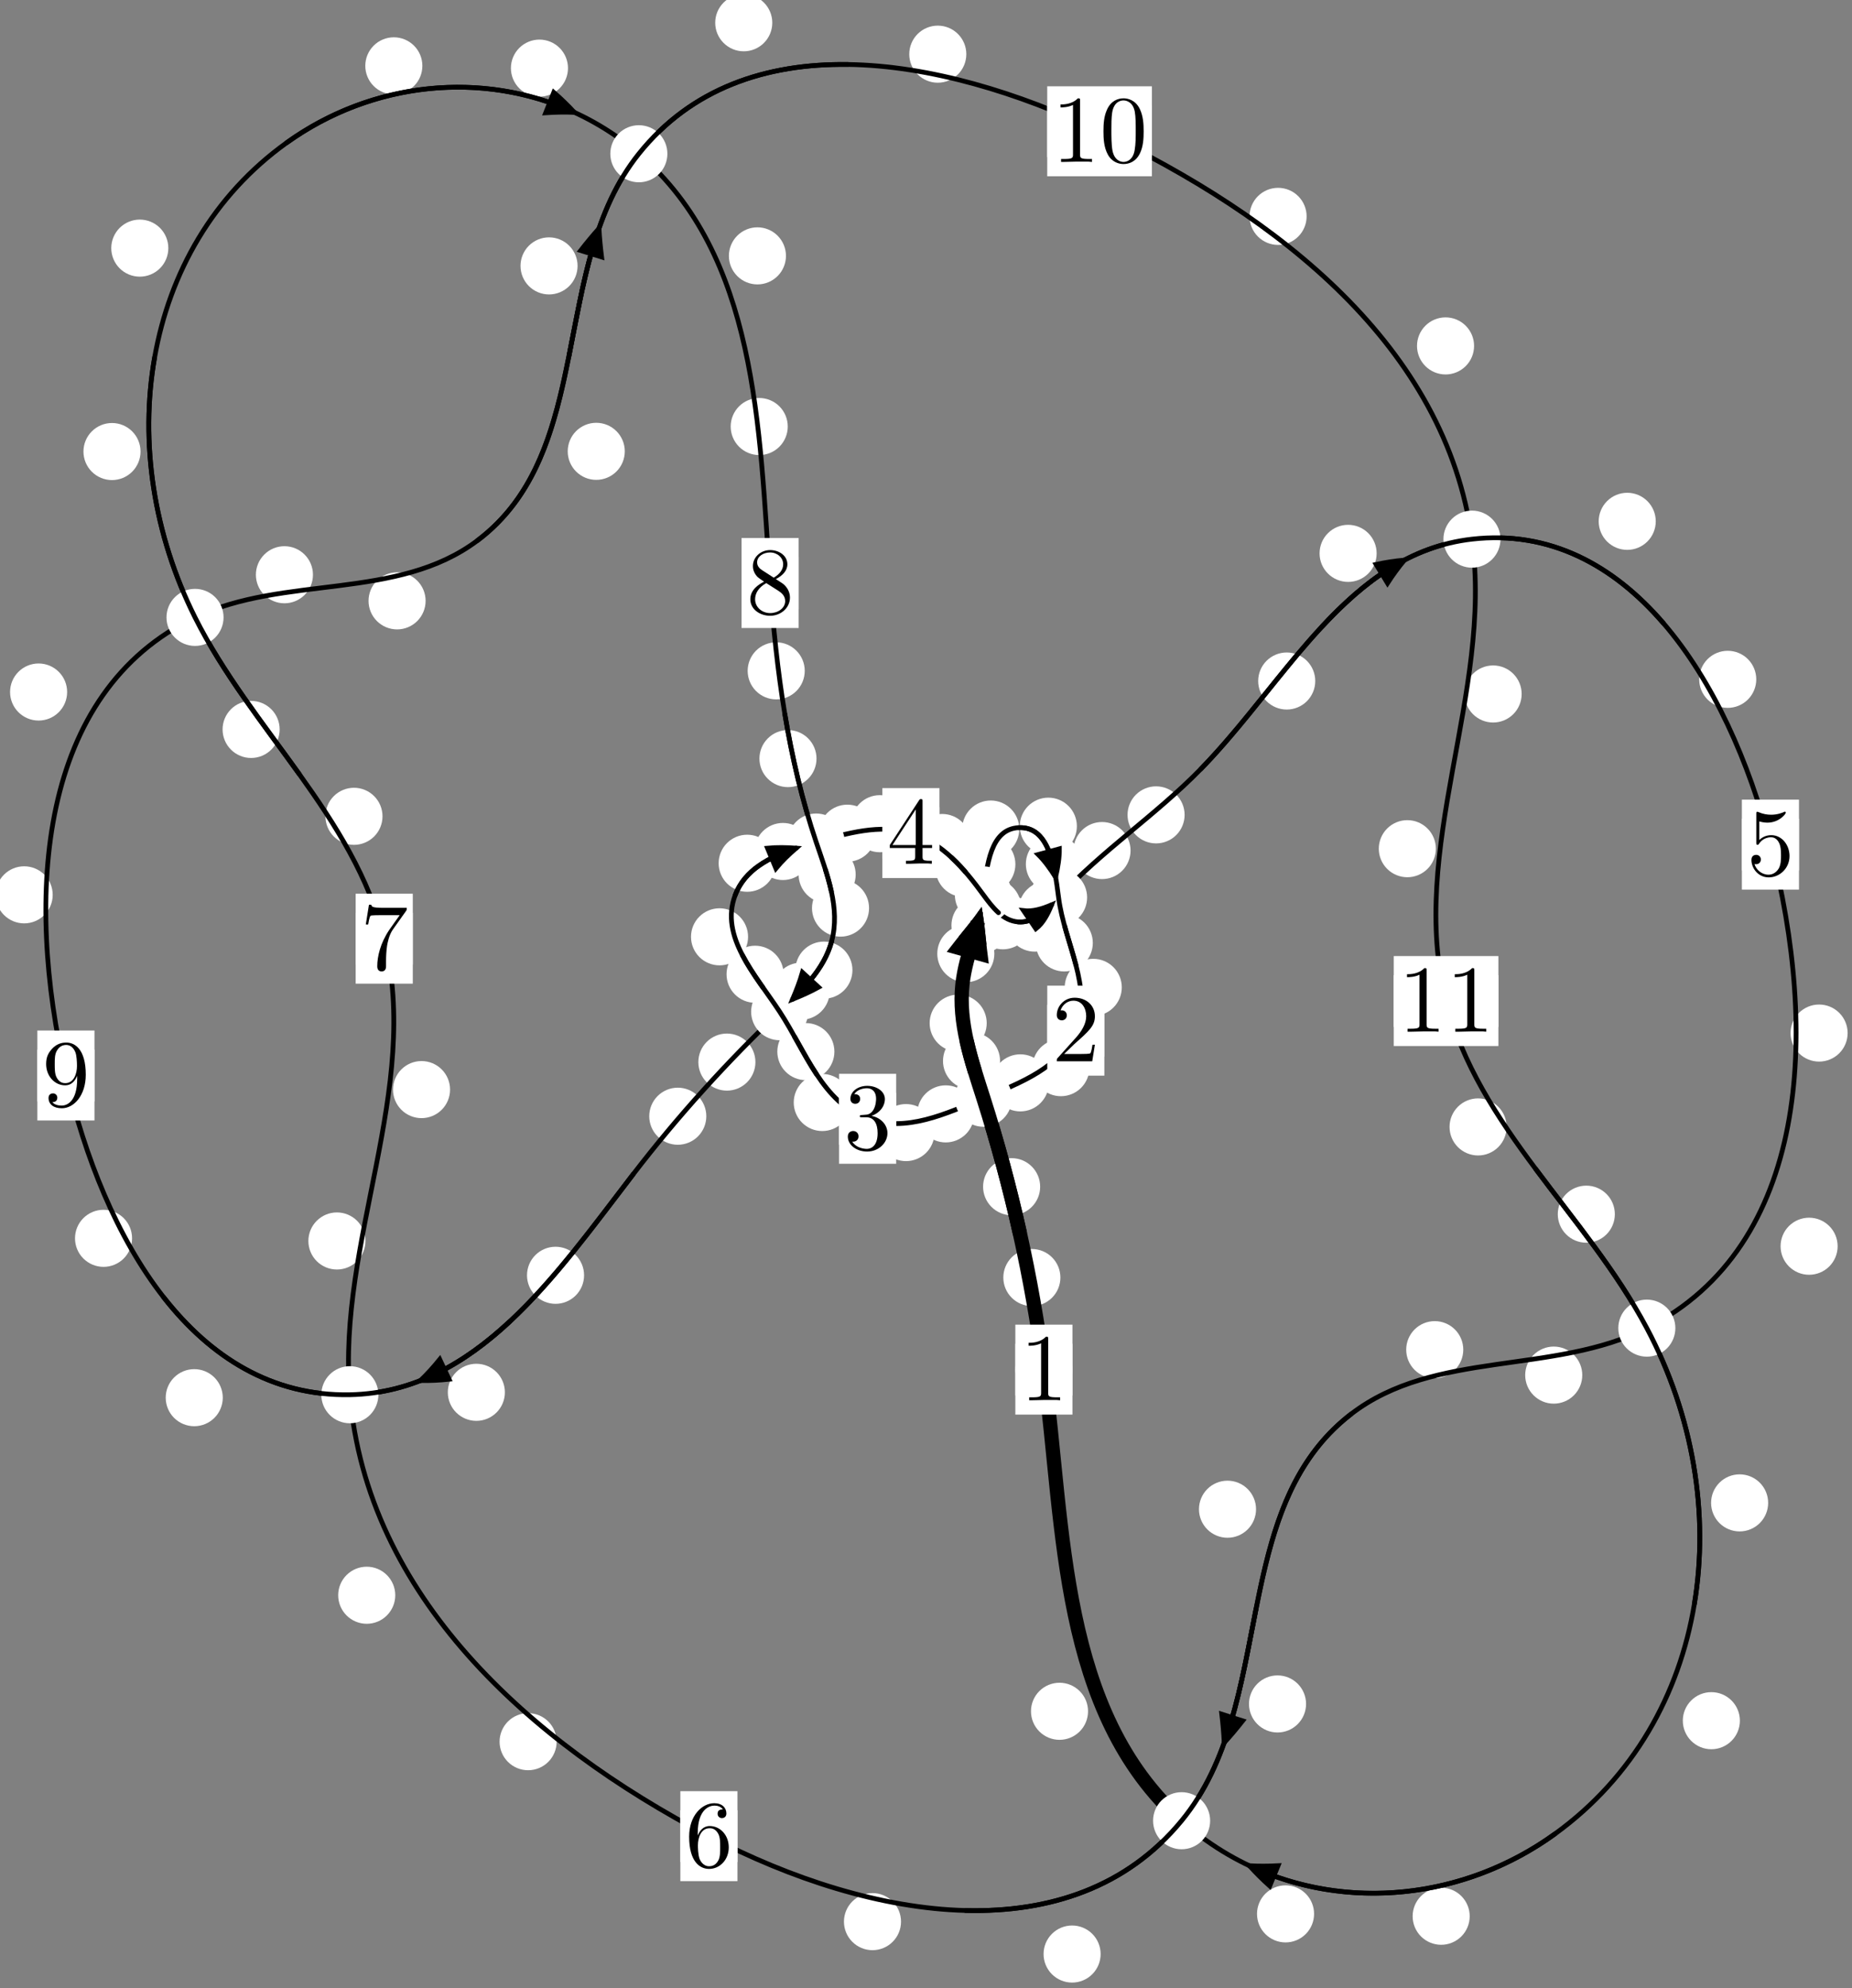 <?xml version="1.0"?>
<!-- Created by MetaPost 1.999 on 2021.07.06:0014 -->
<svg version="1.1" xmlns="http://www.w3.org/2000/svg" xmlns:xlink="http://www.w3.org/1999/xlink" width="193.975" height="208.211" viewBox="0 0 193.975 208.211">
<rect x="0" y="0" width="193.975" height="208.211" fill="#808080" stroke="none"/>
<!-- Original BoundingBox: -103.457230 -92.606689 90.517563 115.604797 -->
  <defs>
    <g transform="scale(0.01,0.01)" id="GLYPHcmr10_48">
      <path style="fill-rule: evenodd;" d="M460 -320C460 -400,455 -480,420 -554C374 -650,292 -666,250 -666C190 -666,117 -640,76 -547C44 -478,39 -400,39 -320C39 -245,43 -155,84 -79C127 2,200 22,249 22C303 22,379 1,423 -94C455 -163,460 -241,460 -320M249 -0C210 -0,151 -25,133 -121C122 -181,122 -273,122 -332C122 -396,122 -462,130 -516C149 -635,224 -644,249 -644C282 -644,348 -626,367 -527C377 -471,377 -395,377 -332C377 -257,377 -189,366 -125C351 -30,294 -0,249 -0"></path>
    </g>
    <g transform="scale(0.01,0.01)" id="GLYPHcmr10_49">
      <path style="fill-rule: evenodd;" d="M294 -640C294 -664,294 -666,271 -666C209 -602,121 -602,89 -602L89 -571C109 -571,168 -571,220 -597L220 -79C220 -43,217 -31,127 -31L95 -31L95 -0L257 -0L130 -3L217 -3L257 -3L297 -3L384 -3L419 -0L419 -31L387 -31C297 -31,294 -42,294 -79"></path>
    </g>
    <g transform="scale(0.01,0.01)" id="GLYPHcmr10_50">
      <path style="fill-rule: evenodd;" d="M127 -77L233 -180C389 -318,449 -372,449 -472C449 -586,359 -666,237 -666C124 -666,50 -574,50 -485C50 -429,100 -429,103 -429C120 -429,155 -441,155 -482C155 -508,137 -534,102 -534C94 -534,92 -534,89 -533C112 -598,166 -635,224 -635C315 -635,358 -554,358 -472C358 -392,308 -313,253 -251L61 -37C50 -26,50 -24,50 -0L421 -0L449 -174L424 -174C419 -144,412 -100,402 -85C395 -77,329 -77,307 -77"></path>
    </g>
    <g transform="scale(0.01,0.01)" id="GLYPHcmr10_51">
      <path style="fill-rule: evenodd;" d="M290 -352C372 -379,430 -449,430 -528C430 -610,342 -666,246 -666C145 -666,69 -606,69 -530C69 -497,91 -478,120 -478C151 -478,171 -500,171 -529C171 -579,124 -579,109 -579C140 -628,206 -641,242 -641C283 -641,338 -619,338 -529C338 -517,336 -459,310 -415C280 -367,246 -364,221 -363C213 -362,189 -360,182 -360C174 -359,167 -358,167 -348C167 -337,174 -337,191 -337L235 -337C317 -337,354 -269,354 -171C354 -35,285 -6,241 -6C198 -6,123 -23,88 -82C123 -77,154 -99,154 -137C154 -173,127 -193,98 -193C74 -193,42 -179,42 -135C42 -44,135 22,244 22C366 22,457 -69,457 -171C457 -253,394 -331,290 -352"></path>
    </g>
    <g transform="scale(0.01,0.01)" id="GLYPHcmr10_52">
      <path style="fill-rule: evenodd;" d="M294 -165L294 -78C294 -42,292 -31,218 -31L197 -31L197 -0L332 -0L238 -3L290 -3L332 -3L374 -3L427 -3L468 -0L468 -31L447 -31C373 -31,371 -42,371 -78L371 -165L471 -165L471 -196L371 -196L371 -651C371 -671,371 -677,355 -677C346 -677,343 -677,335 -665L28 -196L28 -165M300 -196L56 -196L300 -569"></path>
    </g>
    <g transform="scale(0.01,0.01)" id="GLYPHcmr10_53">
      <path style="fill-rule: evenodd;" d="M449 -201C449 -320,367 -420,259 -420C211 -420,168 -404,132 -369L132 -564C152 -558,185 -551,217 -551C340 -551,410 -642,410 -655C410 -661,407 -666,400 -666C399 -666,397 -666,392 -663C372 -654,323 -634,256 -634C216 -634,170 -641,123 -662C115 -665,113 -665,111 -665C101 -665,101 -657,101 -641L101 -345C101 -327,101 -319,115 -319C122 -319,124 -322,128 -328C139 -344,176 -398,257 -398C309 -398,334 -352,342 -334C358 -297,360 -258,360 -208C360 -173,360 -113,336 -71C312 -32,275 -6,229 -6C156 -6,99 -59,82 -118C85 -117,88 -116,99 -116C132 -116,149 -141,149 -165C149 -189,132 -214,99 -214C85 -214,50 -207,50 -161C50 -75,119 22,231 22C347 22,449 -74,449 -201"></path>
    </g>
    <g transform="scale(0.01,0.01)" id="GLYPHcmr10_54">
      <path style="fill-rule: evenodd;" d="M132 -328L132 -352C132 -605,256 -641,307 -641C331 -641,373 -635,395 -601C380 -601,340 -601,340 -556C340 -525,364 -510,386 -510C402 -510,432 -519,432 -558C432 -618,388 -666,305 -666C177 -666,42 -537,42 -316C42 -49,158 22,251 22C362 22,457 -72,457 -204C457 -331,368 -427,257 -427C189 -427,152 -376,132 -328M251 -6C188 -6,158 -66,152 -81C134 -128,134 -208,134 -226C134 -304,166 -404,256 -404C272 -404,318 -404,349 -342C367 -305,367 -254,367 -205C367 -157,367 -107,350 -71C320 -11,274 -6,251 -6"></path>
    </g>
    <g transform="scale(0.01,0.01)" id="GLYPHcmr10_55">
      <path style="fill-rule: evenodd;" d="M476 -609C485 -621,485 -623,485 -644L242 -644C120 -644,118 -657,114 -676L89 -676L56 -470L81 -470C84 -486,93 -549,106 -561C113 -567,191 -567,204 -567L411 -567C400 -551,321 -442,299 -409C209 -274,176 -135,176 -33C176 -23,176 22,222 22C268 22,268 -23,268 -33L268 -84C268 -139,271 -194,279 -248C283 -271,297 -357,341 -419"></path>
    </g>
    <g transform="scale(0.01,0.01)" id="GLYPHcmr10_56">
      <path style="fill-rule: evenodd;" d="M163 -457C117 -487,113 -521,113 -538C113 -599,178 -641,249 -641C322 -641,386 -589,386 -517C386 -460,347 -412,287 -377M309 -362C381 -399,430 -451,430 -517C430 -609,341 -666,250 -666C150 -666,69 -592,69 -499C69 -481,71 -436,113 -389C124 -377,161 -352,186 -335C128 -306,42 -250,42 -151C42 -45,144 22,249 22C362 22,457 -61,457 -168C457 -204,446 -249,408 -291C389 -312,373 -322,309 -362M209 -320L332 -242C360 -223,407 -193,407 -132C407 -58,332 -6,250 -6C164 -6,92 -68,92 -151C92 -209,124 -273,209 -320"></path>
    </g>
    <g transform="scale(0.01,0.01)" id="GLYPHcmr10_57">
      <path style="fill-rule: evenodd;" d="M367 -318L367 -286C367 -52,263 -6,205 -6C188 -6,134 -8,107 -42C151 -42,159 -71,159 -88C159 -119,135 -134,113 -134C97 -134,67 -125,67 -86C67 -19,121 22,206 22C335 22,457 -114,457 -329C457 -598,342 -666,253 -666C198 -666,149 -648,106 -603C65 -558,42 -516,42 -441C42 -316,130 -218,242 -218C303 -218,344 -260,367 -318M243 -241C227 -241,181 -241,150 -304C132 -341,132 -391,132 -440C132 -494,132 -541,153 -578C180 -628,218 -641,253 -641C299 -641,332 -607,349 -562C361 -530,365 -467,365 -421C365 -338,331 -241,243 -241"></path>
    </g>
  </defs>
  <path d="M111.064 133.777C111.064 132.985,110.749 132.225,110.188 131.664C109.628 131.104,108.868 130.789,108.075 130.789C107.282 130.789,106.522 131.104,105.962 131.664C105.401 132.225,105.086 132.985,105.086 133.777C105.086 134.57,105.401 135.33,105.962 135.891C106.522 136.451,107.282 136.766,108.075 136.766C108.868 136.766,109.628 136.451,110.188 135.891C110.749 135.33,111.064 134.57,111.064 133.777Z" style="fill: rgb(100%,100%,100%);stroke: none;"></path>
  <path d="M112.324 143.421C112.324 142.628,112.009 141.868,111.449 141.308C110.888 140.747,110.128 140.432,109.335 140.432C108.543 140.432,107.782 140.747,107.222 141.308C106.662 141.868,106.347 142.628,106.347 143.421C106.347 144.214,106.662 144.974,107.222 145.534C107.782 146.095,108.543 146.41,109.335 146.41C110.128 146.41,110.888 146.095,111.449 145.534C112.009 144.974,112.324 144.214,112.324 143.421Z" style="fill: rgb(100%,100%,100%);stroke: none;"></path>
  <path d="M104.745 111.101C104.745 110.308,104.43 109.548,103.87 108.988C103.309 108.427,102.549 108.112,101.757 108.112C100.964 108.112,100.204 108.427,99.643 108.988C99.083 109.548,98.768 110.308,98.768 111.101C98.768 111.894,99.083 112.654,99.643 113.214C100.204 113.775,100.964 114.09,101.757 114.09C102.549 114.09,103.309 113.775,103.87 113.214C104.43 112.654,104.745 111.894,104.745 111.101Z" style="fill: rgb(100%,100%,100%);stroke: none;"></path>
  <path d="M108.944 124.266C108.944 123.473,108.629 122.713,108.068 122.153C107.508 121.592,106.748 121.277,105.955 121.277C105.162 121.277,104.402 121.592,103.842 122.153C103.281 122.713,102.966 123.473,102.966 124.266C102.966 125.059,103.281 125.819,103.842 126.379C104.402 126.94,105.162 127.255,105.955 127.255C106.748 127.255,107.508 126.94,108.068 126.379C108.629 125.819,108.944 125.059,108.944 124.266Z" style="fill: rgb(100%,100%,100%);stroke: none;"></path>
  <path d="M104.146 99.867C104.146 99.074,103.831 98.314,103.271 97.754C102.71 97.193,101.95 96.878,101.157 96.878C100.365 96.878,99.605 97.193,99.044 97.754C98.484 98.314,98.169 99.074,98.169 99.867C98.169 100.66,98.484 101.42,99.044 101.98C99.605 102.541,100.365 102.856,101.157 102.856C101.95 102.856,102.71 102.541,103.271 101.98C103.831 101.42,104.146 100.66,104.146 99.867Z" style="fill: rgb(100%,100%,100%);stroke: none;"></path>
  <path d="M103.347 107.139C103.347 106.347,103.032 105.586,102.471 105.026C101.911 104.466,101.151 104.151,100.358 104.151C99.565 104.151,98.805 104.466,98.245 105.026C97.684 105.586,97.369 106.347,97.369 107.139C97.369 107.932,97.684 108.692,98.245 109.253C98.805 109.813,99.565 110.128,100.358 110.128C101.151 110.128,101.911 109.813,102.471 109.253C103.032 108.692,103.347 107.932,103.347 107.139Z" style="fill: rgb(100%,100%,100%);stroke: none;"></path>
  <path d="M106.349 90.503C106.349 89.71,106.034 88.95,105.474 88.389C104.913 87.829,104.153 87.514,103.36 87.514C102.568 87.514,101.808 87.829,101.247 88.389C100.687 88.95,100.372 89.71,100.372 90.503C100.372 91.295,100.687 92.055,101.247 92.616C101.808 93.176,102.568 93.491,103.36 93.491C104.153 93.491,104.913 93.176,105.474 92.616C106.034 92.055,106.349 91.295,106.349 90.503Z" style="fill: rgb(100%,100%,100%);stroke: none;"></path>
  <path d="M105.63 96.903C105.63 96.11,105.315 95.35,104.754 94.789C104.194 94.229,103.434 93.914,102.641 93.914C101.848 93.914,101.088 94.229,100.528 94.789C99.967 95.35,99.652 96.11,99.652 96.903C99.652 97.695,99.967 98.456,100.528 99.016C101.088 99.577,101.848 99.892,102.641 99.892C103.434 99.892,104.194 99.577,104.754 99.016C105.315 98.456,105.63 97.695,105.63 96.903Z" style="fill: rgb(100%,100%,100%);stroke: none;"></path>
  <path d="M112.79 86.515C112.79 85.722,112.475 84.962,111.914 84.401C111.354 83.841,110.594 83.526,109.801 83.526C109.008 83.526,108.248 83.841,107.688 84.401C107.127 84.962,106.812 85.722,106.812 86.515C106.812 87.307,107.127 88.067,107.688 88.628C108.248 89.188,109.008 89.503,109.801 89.503C110.594 89.503,111.354 89.188,111.914 88.628C112.475 88.067,112.79 87.307,112.79 86.515Z" style="fill: rgb(100%,100%,100%);stroke: none;"></path>
  <path d="M106.757 86.813C106.757 86.021,106.442 85.261,105.881 84.7C105.321 84.14,104.561 83.825,103.768 83.825C102.975 83.825,102.215 84.14,101.655 84.7C101.094 85.261,100.779 86.021,100.779 86.813C100.779 87.606,101.094 88.366,101.655 88.927C102.215 89.487,102.975 89.802,103.768 89.802C104.561 89.802,105.321 89.487,105.881 88.927C106.442 88.366,106.757 87.606,106.757 86.813Z" style="fill: rgb(100%,100%,100%);stroke: none;"></path>
  <path d="M114.459 98.739C114.459 97.947,114.144 97.187,113.584 96.626C113.023 96.066,112.263 95.751,111.47 95.751C110.678 95.751,109.917 96.066,109.357 96.626C108.796 97.187,108.482 97.947,108.482 98.739C108.482 99.532,108.796 100.292,109.357 100.853C109.917 101.413,110.678 101.728,111.47 101.728C112.263 101.728,113.023 101.413,113.584 100.853C114.144 100.292,114.459 99.532,114.459 98.739Z" style="fill: rgb(100%,100%,100%);stroke: none;"></path>
  <path d="M113.423 90.48C113.423 89.688,113.108 88.927,112.548 88.367C111.987 87.806,111.227 87.492,110.434 87.492C109.642 87.492,108.882 87.806,108.321 88.367C107.761 88.927,107.446 89.688,107.446 90.48C107.446 91.273,107.761 92.033,108.321 92.594C108.882 93.154,109.642 93.469,110.434 93.469C111.227 93.469,111.987 93.154,112.548 92.594C113.108 92.033,113.423 91.273,113.423 90.48Z" style="fill: rgb(100%,100%,100%);stroke: none;"></path>
  <path d="M114.105 111.801C114.105 111.008,113.79 110.248,113.23 109.687C112.669 109.127,111.909 108.812,111.116 108.812C110.324 108.812,109.563 109.127,109.003 109.687C108.442 110.248,108.127 111.008,108.127 111.801C108.127 112.593,108.442 113.353,109.003 113.914C109.563 114.474,110.324 114.789,111.116 114.789C111.909 114.789,112.669 114.474,113.23 113.914C113.79 113.353,114.105 112.593,114.105 111.801Z" style="fill: rgb(100%,100%,100%);stroke: none;"></path>
  <path d="M117.494 103.392C117.494 102.599,117.179 101.839,116.619 101.279C116.058 100.718,115.298 100.403,114.506 100.403C113.713 100.403,112.953 100.718,112.392 101.279C111.832 101.839,111.517 102.599,111.517 103.392C111.517 104.185,111.832 104.945,112.392 105.505C112.953 106.066,113.713 106.381,114.506 106.381C115.298 106.381,116.058 106.066,116.619 105.505C117.179 104.945,117.494 104.185,117.494 103.392Z" style="fill: rgb(100%,100%,100%);stroke: none;"></path>
  <path d="M102.042 116.641C102.042 115.848,101.727 115.088,101.167 114.527C100.606 113.967,99.846 113.652,99.053 113.652C98.261 113.652,97.5 113.967,96.94 114.527C96.379 115.088,96.065 115.848,96.065 116.641C96.065 117.433,96.379 118.194,96.94 118.754C97.5 119.315,98.261 119.63,99.053 119.63C99.846 119.63,100.606 119.315,101.167 118.754C101.727 118.194,102.042 117.433,102.042 116.641Z" style="fill: rgb(100%,100%,100%);stroke: none;"></path>
  <path d="M109.856 113.392C109.856 112.599,109.542 111.839,108.981 111.279C108.421 110.718,107.66 110.403,106.868 110.403C106.075 110.403,105.315 110.718,104.754 111.279C104.194 111.839,103.879 112.599,103.879 113.392C103.879 114.185,104.194 114.945,104.754 115.505C105.315 116.066,106.075 116.381,106.868 116.381C107.66 116.381,108.421 116.066,108.981 115.505C109.542 114.945,109.856 114.185,109.856 113.392Z" style="fill: rgb(100%,100%,100%);stroke: none;"></path>
  <path d="M89.111 115.449C89.111 114.656,88.797 113.896,88.236 113.336C87.676 112.775,86.915 112.46,86.123 112.46C85.33 112.46,84.57 112.775,84.009 113.336C83.449 113.896,83.134 114.656,83.134 115.449C83.134 116.242,83.449 117.002,84.009 117.562C84.57 118.123,85.33 118.438,86.123 118.438C86.915 118.438,87.676 118.123,88.236 117.562C88.797 117.002,89.111 116.242,89.111 115.449Z" style="fill: rgb(100%,100%,100%);stroke: none;"></path>
  <path d="M97.88 118.599C97.88 117.807,97.565 117.047,97.005 116.486C96.444 115.926,95.684 115.611,94.892 115.611C94.099 115.611,93.339 115.926,92.778 116.486C92.218 117.047,91.903 117.807,91.903 118.599C91.903 119.392,92.218 120.152,92.778 120.713C93.339 121.273,94.099 121.588,94.892 121.588C95.684 121.588,96.444 121.273,97.005 120.713C97.565 120.152,97.88 119.392,97.88 118.599Z" style="fill: rgb(100%,100%,100%);stroke: none;"></path>
  <path d="M82.076 102.019C82.076 101.227,81.761 100.467,81.2 99.906C80.64 99.346,79.88 99.031,79.087 99.031C78.294 99.031,77.534 99.346,76.974 99.906C76.413 100.467,76.098 101.227,76.098 102.019C76.098 102.812,76.413 103.572,76.974 104.133C77.534 104.693,78.294 105.008,79.087 105.008C79.88 105.008,80.64 104.693,81.2 104.133C81.761 103.572,82.076 102.812,82.076 102.019Z" style="fill: rgb(100%,100%,100%);stroke: none;"></path>
  <path d="M87.393 110.12C87.393 109.327,87.078 108.567,86.517 108.006C85.957 107.446,85.197 107.131,84.404 107.131C83.611 107.131,82.851 107.446,82.291 108.006C81.73 108.567,81.415 109.327,81.415 110.12C81.415 110.912,81.73 111.673,82.291 112.233C82.851 112.794,83.611 113.109,84.404 113.109C85.197 113.109,85.957 112.794,86.517 112.233C87.078 111.673,87.393 110.912,87.393 110.12Z" style="fill: rgb(100%,100%,100%);stroke: none;"></path>
  <path d="M81.247 90.395C81.247 89.603,80.932 88.842,80.372 88.282C79.811 87.722,79.051 87.407,78.259 87.407C77.466 87.407,76.706 87.722,76.145 88.282C75.585 88.842,75.27 89.603,75.27 90.395C75.27 91.188,75.585 91.948,76.145 92.509C76.706 93.069,77.466 93.384,78.259 93.384C79.051 93.384,79.811 93.069,80.372 92.509C80.932 91.948,81.247 91.188,81.247 90.395Z" style="fill: rgb(100%,100%,100%);stroke: none;"></path>
  <path d="M78.351 98.099C78.351 97.306,78.036 96.546,77.476 95.985C76.915 95.425,76.155 95.11,75.362 95.11C74.57 95.11,73.81 95.425,73.249 95.985C72.689 96.546,72.374 97.306,72.374 98.099C72.374 98.891,72.689 99.651,73.249 100.212C73.81 100.772,74.57 101.087,75.362 101.087C76.155 101.087,76.915 100.772,77.476 100.212C78.036 99.651,78.351 98.891,78.351 98.099Z" style="fill: rgb(100%,100%,100%);stroke: none;"></path>
  <path d="M91.739 87.249C91.739 86.456,91.424 85.696,90.864 85.135C90.303 84.575,89.543 84.26,88.75 84.26C87.958 84.26,87.198 84.575,86.637 85.135C86.077 85.696,85.762 86.456,85.762 87.249C85.762 88.041,86.077 88.801,86.637 89.362C87.198 89.922,87.958 90.237,88.75 90.237C89.543 90.237,90.303 89.922,90.864 89.362C91.424 88.801,91.739 88.041,91.739 87.249Z" style="fill: rgb(100%,100%,100%);stroke: none;"></path>
  <path d="M84.992 89.164C84.992 88.371,84.677 87.611,84.117 87.051C83.556 86.49,82.796 86.175,82.003 86.175C81.211 86.175,80.45 86.49,79.89 87.051C79.329 87.611,79.015 88.371,79.015 89.164C79.015 89.957,79.329 90.717,79.89 91.277C80.45 91.838,81.211 92.153,82.003 92.153C82.796 92.153,83.556 91.838,84.117 91.277C84.677 90.717,84.992 89.957,84.992 89.164Z" style="fill: rgb(100%,100%,100%);stroke: none;"></path>
  <path d="M101.672 88.224C101.672 87.431,101.357 86.671,100.797 86.111C100.236 85.55,99.476 85.235,98.684 85.235C97.891 85.235,97.131 85.55,96.57 86.111C96.01 86.671,95.695 87.431,95.695 88.224C95.695 89.017,96.01 89.777,96.57 90.337C97.131 90.898,97.891 91.213,98.684 91.213C99.476 91.213,100.236 90.898,100.797 90.337C101.357 89.777,101.672 89.017,101.672 88.224Z" style="fill: rgb(100%,100%,100%);stroke: none;"></path>
  <path d="M95.137 86.255C95.137 85.462,94.822 84.702,94.262 84.142C93.701 83.581,92.941 83.266,92.148 83.266C91.356 83.266,90.596 83.581,90.035 84.142C89.475 84.702,89.16 85.462,89.16 86.255C89.16 87.048,89.475 87.808,90.035 88.368C90.596 88.929,91.356 89.244,92.148 89.244C92.941 89.244,93.701 88.929,94.262 88.368C94.822 87.808,95.137 87.048,95.137 86.255Z" style="fill: rgb(100%,100%,100%);stroke: none;"></path>
  <path d="M106.949 95.025C106.949 94.232,106.634 93.472,106.073 92.912C105.513 92.351,104.753 92.036,103.96 92.036C103.167 92.036,102.407 92.351,101.847 92.912C101.286 93.472,100.971 94.232,100.971 95.025C100.971 95.818,101.286 96.578,101.847 97.138C102.407 97.699,103.167 98.014,103.96 98.014C104.753 98.014,105.513 97.699,106.073 97.138C106.634 96.578,106.949 95.818,106.949 95.025Z" style="fill: rgb(100%,100%,100%);stroke: none;"></path>
  <path d="M103.972 90.947C103.972 90.155,103.657 89.394,103.096 88.834C102.536 88.273,101.776 87.958,100.983 87.958C100.19 87.958,99.43 88.273,98.87 88.834C98.309 89.394,97.994 90.155,97.994 90.947C97.994 91.74,98.309 92.5,98.87 93.061C99.43 93.621,100.19 93.936,100.983 93.936C101.776 93.936,102.536 93.621,103.096 93.061C103.657 92.5,103.972 91.74,103.972 90.947Z" style="fill: rgb(100%,100%,100%);stroke: none;"></path>
  <path d="M111.367 96.664C111.367 95.871,111.053 95.111,110.492 94.551C109.932 93.99,109.171 93.675,108.379 93.675C107.586 93.675,106.826 93.99,106.265 94.551C105.705 95.111,105.39 95.871,105.39 96.664C105.39 97.457,105.705 98.217,106.265 98.777C106.826 99.338,107.586 99.653,108.379 99.653C109.171 99.653,109.932 99.338,110.492 98.777C111.053 98.217,111.367 97.457,111.367 96.664Z" style="fill: rgb(100%,100%,100%);stroke: none;"></path>
  <path d="M108.025 96.421C108.025 95.628,107.71 94.868,107.149 94.307C106.589 93.747,105.828 93.432,105.036 93.432C104.243 93.432,103.483 93.747,102.922 94.307C102.362 94.868,102.047 95.628,102.047 96.421C102.047 97.213,102.362 97.973,102.922 98.534C103.483 99.094,104.243 99.409,105.036 99.409C105.828 99.409,106.589 99.094,107.149 98.534C107.71 97.973,108.025 97.213,108.025 96.421Z" style="fill: rgb(100%,100%,100%);stroke: none;"></path>
  <path d="M118.413 89.066C118.413 88.273,118.098 87.513,117.538 86.952C116.977 86.392,116.217 86.077,115.424 86.077C114.632 86.077,113.871 86.392,113.311 86.952C112.75 87.513,112.436 88.273,112.436 89.066C112.436 89.858,112.75 90.619,113.311 91.179C113.871 91.74,114.632 92.054,115.424 92.054C116.217 92.054,116.977 91.74,117.538 91.179C118.098 90.619,118.413 89.858,118.413 89.066Z" style="fill: rgb(100%,100%,100%);stroke: none;"></path>
  <path d="M112.671 95.264C112.671 94.471,112.356 93.711,111.796 93.15C111.235 92.59,110.475 92.275,109.682 92.275C108.89 92.275,108.129 92.59,107.569 93.15C107.008 93.711,106.693 94.471,106.693 95.264C106.693 96.056,107.008 96.817,107.569 97.377C108.129 97.938,108.89 98.252,109.682 98.252C110.475 98.252,111.235 97.938,111.796 97.377C112.356 96.817,112.671 96.056,112.671 95.264Z" style="fill: rgb(100%,100%,100%);stroke: none;"></path>
  <path d="M137.757 71.313C137.757 70.52,137.442 69.76,136.882 69.199C136.321 68.639,135.561 68.324,134.769 68.324C133.976 68.324,133.216 68.639,132.655 69.199C132.095 69.76,131.78 70.52,131.78 71.313C131.78 72.105,132.095 72.865,132.655 73.426C133.216 73.986,133.976 74.301,134.769 74.301C135.561 74.301,136.321 73.986,136.882 73.426C137.442 72.865,137.757 72.105,137.757 71.313Z" style="fill: rgb(100%,100%,100%);stroke: none;"></path>
  <path d="M124.074 85.329C124.074 84.537,123.759 83.777,123.199 83.216C122.638 82.656,121.878 82.341,121.085 82.341C120.293 82.341,119.532 82.656,118.972 83.216C118.411 83.777,118.097 84.537,118.097 85.329C118.097 86.122,118.411 86.882,118.972 87.443C119.532 88.003,120.293 88.318,121.085 88.318C121.878 88.318,122.638 88.003,123.199 87.443C123.759 86.882,124.074 86.122,124.074 85.329Z" style="fill: rgb(100%,100%,100%);stroke: none;"></path>
  <path d="M173.421 54.591C173.421 53.798,173.107 53.038,172.546 52.478C171.986 51.917,171.225 51.602,170.433 51.602C169.64 51.602,168.88 51.917,168.319 52.478C167.759 53.038,167.444 53.798,167.444 54.591C167.444 55.384,167.759 56.144,168.319 56.704C168.88 57.265,169.64 57.58,170.433 57.58C171.225 57.58,171.986 57.265,172.546 56.704C173.107 56.144,173.421 55.384,173.421 54.591Z" style="fill: rgb(100%,100%,100%);stroke: none;"></path>
  <path d="M144.187 57.946C144.187 57.154,143.872 56.393,143.311 55.833C142.751 55.272,141.991 54.957,141.198 54.957C140.405 54.957,139.645 55.272,139.085 55.833C138.524 56.393,138.209 57.154,138.209 57.946C138.209 58.739,138.524 59.499,139.085 60.06C139.645 60.62,140.405 60.935,141.198 60.935C141.991 60.935,142.751 60.62,143.311 60.06C143.872 59.499,144.187 58.739,144.187 57.946Z" style="fill: rgb(100%,100%,100%);stroke: none;"></path>
  <path d="M193.518 108.177C193.518 107.385,193.203 106.625,192.642 106.064C192.082 105.504,191.322 105.189,190.529 105.189C189.736 105.189,188.976 105.504,188.416 106.064C187.855 106.625,187.54 107.385,187.54 108.177C187.54 108.97,187.855 109.73,188.416 110.291C188.976 110.851,189.736 111.166,190.529 111.166C191.322 111.166,192.082 110.851,192.642 110.291C193.203 109.73,193.518 108.97,193.518 108.177Z" style="fill: rgb(100%,100%,100%);stroke: none;"></path>
  <path d="M183.948 71.136C183.948 70.344,183.633 69.584,183.073 69.023C182.513 68.463,181.752 68.148,180.96 68.148C180.167 68.148,179.407 68.463,178.846 69.023C178.286 69.584,177.971 70.344,177.971 71.136C177.971 71.929,178.286 72.689,178.846 73.25C179.407 73.81,180.167 74.125,180.96 74.125C181.752 74.125,182.513 73.81,183.073 73.25C183.633 72.689,183.948 71.929,183.948 71.136Z" style="fill: rgb(100%,100%,100%);stroke: none;"></path>
  <path d="M165.724 143.996C165.724 143.203,165.409 142.443,164.849 141.882C164.288 141.322,163.528 141.007,162.735 141.007C161.943 141.007,161.182 141.322,160.622 141.882C160.061 142.443,159.746 143.203,159.746 143.996C159.746 144.788,160.061 145.549,160.622 146.109C161.182 146.67,161.943 146.985,162.735 146.985C163.528 146.985,164.288 146.67,164.849 146.109C165.409 145.549,165.724 144.788,165.724 143.996Z" style="fill: rgb(100%,100%,100%);stroke: none;"></path>
  <path d="M192.471 130.5C192.471 129.708,192.156 128.947,191.596 128.387C191.035 127.827,190.275 127.512,189.483 127.512C188.69 127.512,187.93 127.827,187.369 128.387C186.809 128.947,186.494 129.708,186.494 130.5C186.494 131.293,186.809 132.053,187.369 132.614C187.93 133.174,188.69 133.489,189.483 133.489C190.275 133.489,191.035 133.174,191.596 132.614C192.156 132.053,192.471 131.293,192.471 130.5Z" style="fill: rgb(100%,100%,100%);stroke: none;"></path>
  <path d="M131.555 158.039C131.555 157.246,131.24 156.486,130.68 155.925C130.119 155.365,129.359 155.05,128.566 155.05C127.774 155.05,127.013 155.365,126.453 155.925C125.892 156.486,125.578 157.246,125.578 158.039C125.578 158.831,125.892 159.591,126.453 160.152C127.013 160.712,127.774 161.027,128.566 161.027C129.359 161.027,130.119 160.712,130.68 160.152C131.24 159.591,131.555 158.831,131.555 158.039Z" style="fill: rgb(100%,100%,100%);stroke: none;"></path>
  <path d="M153.261 141.331C153.261 140.538,152.946 139.778,152.385 139.217C151.825 138.657,151.064 138.342,150.272 138.342C149.479 138.342,148.719 138.657,148.158 139.217C147.598 139.778,147.283 140.538,147.283 141.331C147.283 142.123,147.598 142.883,148.158 143.444C148.719 144.004,149.479 144.319,150.272 144.319C151.064 144.319,151.825 144.004,152.385 143.444C152.946 142.883,153.261 142.123,153.261 141.331Z" style="fill: rgb(100%,100%,100%);stroke: none;"></path>
  <path d="M115.278 204.618C115.278 203.825,114.963 203.065,114.403 202.505C113.842 201.944,113.082 201.629,112.29 201.629C111.497 201.629,110.737 201.944,110.176 202.505C109.616 203.065,109.301 203.825,109.301 204.618C109.301 205.411,109.616 206.171,110.176 206.731C110.737 207.292,111.497 207.607,112.29 207.607C113.082 207.607,113.842 207.292,114.403 206.731C114.963 206.171,115.278 205.411,115.278 204.618Z" style="fill: rgb(100%,100%,100%);stroke: none;"></path>
  <path d="M136.795 178.429C136.795 177.636,136.48 176.876,135.919 176.315C135.359 175.755,134.599 175.44,133.806 175.44C133.013 175.44,132.253 175.755,131.693 176.315C131.132 176.876,130.817 177.636,130.817 178.429C130.817 179.221,131.132 179.982,131.693 180.542C132.253 181.103,133.013 181.418,133.806 181.418C134.599 181.418,135.359 181.103,135.919 180.542C136.48 179.982,136.795 179.221,136.795 178.429Z" style="fill: rgb(100%,100%,100%);stroke: none;"></path>
  <path d="M58.302 182.382C58.302 181.589,57.988 180.829,57.427 180.268C56.867 179.708,56.106 179.393,55.314 179.393C54.521 179.393,53.761 179.708,53.2 180.268C52.64 180.829,52.325 181.589,52.325 182.382C52.325 183.174,52.64 183.934,53.2 184.495C53.761 185.055,54.521 185.37,55.314 185.37C56.106 185.37,56.867 185.055,57.427 184.495C57.988 183.934,58.302 183.174,58.302 182.382Z" style="fill: rgb(100%,100%,100%);stroke: none;"></path>
  <path d="M94.372 201.225C94.372 200.432,94.057 199.672,93.496 199.112C92.936 198.551,92.176 198.236,91.383 198.236C90.59 198.236,89.83 198.551,89.27 199.112C88.709 199.672,88.394 200.432,88.394 201.225C88.394 202.018,88.709 202.778,89.27 203.338C89.83 203.899,90.59 204.214,91.383 204.214C92.176 204.214,92.936 203.899,93.496 203.338C94.057 202.778,94.372 202.018,94.372 201.225Z" style="fill: rgb(100%,100%,100%);stroke: none;"></path>
  <path d="M38.276 129.949C38.276 129.157,37.961 128.396,37.401 127.836C36.84 127.275,36.08 126.96,35.287 126.96C34.495 126.96,33.734 127.275,33.174 127.836C32.614 128.396,32.299 129.157,32.299 129.949C32.299 130.742,32.614 131.502,33.174 132.063C33.734 132.623,34.495 132.938,35.287 132.938C36.08 132.938,36.84 132.623,37.401 132.063C37.961 131.502,38.276 130.742,38.276 129.949Z" style="fill: rgb(100%,100%,100%);stroke: none;"></path>
  <path d="M41.399 167.047C41.399 166.254,41.084 165.494,40.523 164.934C39.963 164.373,39.203 164.058,38.41 164.058C37.617 164.058,36.857 164.373,36.297 164.934C35.736 165.494,35.421 166.254,35.421 167.047C35.421 167.84,35.736 168.6,36.297 169.16C36.857 169.721,37.617 170.036,38.41 170.036C39.203 170.036,39.963 169.721,40.523 169.16C41.084 168.6,41.399 167.84,41.399 167.047Z" style="fill: rgb(100%,100%,100%);stroke: none;"></path>
  <path d="M40.063 85.48C40.063 84.687,39.748 83.927,39.188 83.367C38.628 82.806,37.867 82.491,37.075 82.491C36.282 82.491,35.522 82.806,34.961 83.367C34.401 83.927,34.086 84.687,34.086 85.48C34.086 86.273,34.401 87.033,34.961 87.593C35.522 88.154,36.282 88.469,37.075 88.469C37.867 88.469,38.628 88.154,39.188 87.593C39.748 87.033,40.063 86.273,40.063 85.48Z" style="fill: rgb(100%,100%,100%);stroke: none;"></path>
  <path d="M47.139 114.097C47.139 113.305,46.824 112.544,46.264 111.984C45.703 111.423,44.943 111.109,44.151 111.109C43.358 111.109,42.598 111.423,42.037 111.984C41.477 112.544,41.162 113.305,41.162 114.097C41.162 114.89,41.477 115.65,42.037 116.211C42.598 116.771,43.358 117.086,44.151 117.086C44.943 117.086,45.703 116.771,46.264 116.211C46.824 115.65,47.139 114.89,47.139 114.097Z" style="fill: rgb(100%,100%,100%);stroke: none;"></path>
  <path d="M14.719 47.284C14.719 46.491,14.404 45.731,13.843 45.17C13.283 44.61,12.523 44.295,11.73 44.295C10.937 44.295,10.177 44.61,9.617 45.17C9.056 45.731,8.741 46.491,8.741 47.284C8.741 48.076,9.056 48.836,9.617 49.397C10.177 49.957,10.937 50.272,11.73 50.272C12.523 50.272,13.283 49.957,13.843 49.397C14.404 48.836,14.719 48.076,14.719 47.284Z" style="fill: rgb(100%,100%,100%);stroke: none;"></path>
  <path d="M29.29 76.382C29.29 75.59,28.975 74.829,28.415 74.269C27.854 73.709,27.094 73.394,26.301 73.394C25.509 73.394,24.749 73.709,24.188 74.269C23.628 74.829,23.313 75.59,23.313 76.382C23.313 77.175,23.628 77.935,24.188 78.496C24.749 79.056,25.509 79.371,26.301 79.371C27.094 79.371,27.854 79.056,28.415 78.496C28.975 77.935,29.29 77.175,29.29 76.382Z" style="fill: rgb(100%,100%,100%);stroke: none;"></path>
  <path d="M44.238 6.895C44.238 6.102,43.923 5.342,43.362 4.781C42.802 4.221,42.042 3.906,41.249 3.906C40.456 3.906,39.696 4.221,39.136 4.781C38.575 5.342,38.26 6.102,38.26 6.895C38.26 7.687,38.575 8.448,39.136 9.008C39.696 9.569,40.456 9.884,41.249 9.884C42.042 9.884,42.802 9.569,43.362 9.008C43.923 8.448,44.238 7.687,44.238 6.895Z" style="fill: rgb(100%,100%,100%);stroke: none;"></path>
  <path d="M17.631 25.983C17.631 25.19,17.316 24.43,16.756 23.869C16.195 23.309,15.435 22.994,14.642 22.994C13.85 22.994,13.089 23.309,12.529 23.869C11.969 24.43,11.654 25.19,11.654 25.983C11.654 26.775,11.969 27.536,12.529 28.096C13.089 28.657,13.85 28.971,14.642 28.971C15.435 28.971,16.195 28.657,16.756 28.096C17.316 27.536,17.631 26.775,17.631 25.983Z" style="fill: rgb(100%,100%,100%);stroke: none;"></path>
  <path d="M82.321 26.794C82.321 26.001,82.006 25.241,81.445 24.68C80.885 24.12,80.125 23.805,79.332 23.805C78.539 23.805,77.779 24.12,77.219 24.68C76.658 25.241,76.343 26.001,76.343 26.794C76.343 27.586,76.658 28.346,77.219 28.907C77.779 29.467,78.539 29.782,79.332 29.782C80.125 29.782,80.885 29.467,81.445 28.907C82.006 28.346,82.321 27.586,82.321 26.794Z" style="fill: rgb(100%,100%,100%);stroke: none;"></path>
  <path d="M59.49 7.135C59.49 6.342,59.175 5.582,58.614 5.022C58.054 4.461,57.294 4.146,56.501 4.146C55.708 4.146,54.948 4.461,54.388 5.022C53.827 5.582,53.512 6.342,53.512 7.135C53.512 7.928,53.827 8.688,54.388 9.248C54.948 9.809,55.708 10.124,56.501 10.124C57.294 10.124,58.054 9.809,58.614 9.248C59.175 8.688,59.49 7.928,59.49 7.135Z" style="fill: rgb(100%,100%,100%);stroke: none;"></path>
  <path d="M84.287 70.249C84.287 69.456,83.972 68.696,83.411 68.135C82.851 67.575,82.091 67.26,81.298 67.26C80.505 67.26,79.745 67.575,79.185 68.135C78.624 68.696,78.309 69.456,78.309 70.249C78.309 71.041,78.624 71.801,79.185 72.362C79.745 72.922,80.505 73.237,81.298 73.237C82.091 73.237,82.851 72.922,83.411 72.362C83.972 71.801,84.287 71.041,84.287 70.249Z" style="fill: rgb(100%,100%,100%);stroke: none;"></path>
  <path d="M82.508 44.664C82.508 43.872,82.193 43.111,81.633 42.551C81.072 41.99,80.312 41.676,79.52 41.676C78.727 41.676,77.967 41.99,77.406 42.551C76.846 43.111,76.531 43.872,76.531 44.664C76.531 45.457,76.846 46.217,77.406 46.778C77.967 47.338,78.727 47.653,79.52 47.653C80.312 47.653,81.072 47.338,81.633 46.778C82.193 46.217,82.508 45.457,82.508 44.664Z" style="fill: rgb(100%,100%,100%);stroke: none;"></path>
  <path d="M89.622 91.579C89.622 90.786,89.307 90.026,88.747 89.466C88.186 88.905,87.426 88.59,86.634 88.59C85.841 88.59,85.081 88.905,84.52 89.466C83.96 90.026,83.645 90.786,83.645 91.579C83.645 92.372,83.96 93.132,84.52 93.692C85.081 94.253,85.841 94.568,86.634 94.568C87.426 94.568,88.186 94.253,88.747 93.692C89.307 93.132,89.622 92.372,89.622 91.579Z" style="fill: rgb(100%,100%,100%);stroke: none;"></path>
  <path d="M85.52 79.436C85.52 78.643,85.205 77.883,84.644 77.323C84.084 76.762,83.324 76.447,82.531 76.447C81.738 76.447,80.978 76.762,80.418 77.323C79.857 77.883,79.542 78.643,79.542 79.436C79.542 80.229,79.857 80.989,80.418 81.549C80.978 82.11,81.738 82.425,82.531 82.425C83.324 82.425,84.084 82.11,84.644 81.549C85.205 80.989,85.52 80.229,85.52 79.436Z" style="fill: rgb(100%,100%,100%);stroke: none;"></path>
  <path d="M89.283 101.589C89.283 100.796,88.968 100.036,88.408 99.476C87.847 98.915,87.087 98.6,86.294 98.6C85.502 98.6,84.741 98.915,84.181 99.476C83.62 100.036,83.306 100.796,83.306 101.589C83.306 102.382,83.62 103.142,84.181 103.702C84.741 104.263,85.502 104.578,86.294 104.578C87.087 104.578,87.847 104.263,88.408 103.702C88.968 103.142,89.283 102.382,89.283 101.589Z" style="fill: rgb(100%,100%,100%);stroke: none;"></path>
  <path d="M91.024 95.093C91.024 94.3,90.709 93.54,90.149 92.98C89.588 92.419,88.828 92.104,88.035 92.104C87.243 92.104,86.482 92.419,85.922 92.98C85.361 93.54,85.047 94.3,85.047 95.093C85.047 95.886,85.361 96.646,85.922 97.206C86.482 97.767,87.243 98.082,88.035 98.082C88.828 98.082,89.588 97.767,90.149 97.206C90.709 96.646,91.024 95.886,91.024 95.093Z" style="fill: rgb(100%,100%,100%);stroke: none;"></path>
  <path d="M79.121 111.217C79.121 110.425,78.806 109.665,78.246 109.104C77.685 108.544,76.925 108.229,76.133 108.229C75.34 108.229,74.58 108.544,74.019 109.104C73.459 109.665,73.144 110.425,73.144 111.217C73.144 112.01,73.459 112.77,74.019 113.331C74.58 113.891,75.34 114.206,76.133 114.206C76.925 114.206,77.685 113.891,78.246 113.331C78.806 112.77,79.121 112.01,79.121 111.217Z" style="fill: rgb(100%,100%,100%);stroke: none;"></path>
  <path d="M86.904 103.791C86.904 102.998,86.589 102.238,86.028 101.677C85.468 101.117,84.708 100.802,83.915 100.802C83.122 100.802,82.362 101.117,81.802 101.677C81.241 102.238,80.926 102.998,80.926 103.791C80.926 104.583,81.241 105.344,81.802 105.904C82.362 106.465,83.122 106.78,83.915 106.78C84.708 106.78,85.468 106.465,86.028 105.904C86.589 105.344,86.904 104.583,86.904 103.791Z" style="fill: rgb(100%,100%,100%);stroke: none;"></path>
  <path d="M61.175 133.542C61.175 132.749,60.86 131.989,60.299 131.429C59.739 130.868,58.979 130.553,58.186 130.553C57.393 130.553,56.633 130.868,56.073 131.429C55.512 131.989,55.197 132.749,55.197 133.542C55.197 134.335,55.512 135.095,56.073 135.656C56.633 136.216,57.393 136.531,58.186 136.531C58.979 136.531,59.739 136.216,60.299 135.656C60.86 135.095,61.175 134.335,61.175 133.542Z" style="fill: rgb(100%,100%,100%);stroke: none;"></path>
  <path d="M73.978 116.886C73.978 116.093,73.663 115.333,73.103 114.772C72.542 114.212,71.782 113.897,70.989 113.897C70.197 113.897,69.437 114.212,68.876 114.772C68.316 115.333,68.001 116.093,68.001 116.886C68.001 117.678,68.316 118.438,68.876 118.999C69.437 119.559,70.197 119.874,70.989 119.874C71.782 119.874,72.542 119.559,73.103 118.999C73.663 118.438,73.978 117.678,73.978 116.886Z" style="fill: rgb(100%,100%,100%);stroke: none;"></path>
  <path d="M23.333 146.358C23.333 145.566,23.018 144.806,22.458 144.245C21.898 143.685,21.137 143.37,20.345 143.37C19.552 143.37,18.792 143.685,18.231 144.245C17.671 144.806,17.356 145.566,17.356 146.358C17.356 147.151,17.671 147.911,18.231 148.472C18.792 149.032,19.552 149.347,20.345 149.347C21.137 149.347,21.898 149.032,22.458 148.472C23.018 147.911,23.333 147.151,23.333 146.358Z" style="fill: rgb(100%,100%,100%);stroke: none;"></path>
  <path d="M52.881 145.797C52.881 145.004,52.566 144.244,52.006 143.684C51.445 143.123,50.685 142.808,49.892 142.808C49.1 142.808,48.34 143.123,47.779 143.684C47.219 144.244,46.904 145.004,46.904 145.797C46.904 146.59,47.219 147.35,47.779 147.91C48.34 148.471,49.1 148.786,49.892 148.786C50.685 148.786,51.445 148.471,52.006 147.91C52.566 147.35,52.881 146.59,52.881 145.797Z" style="fill: rgb(100%,100%,100%);stroke: none;"></path>
  <path d="M5.52 93.703C5.52 92.91,5.205 92.15,4.645 91.589C4.084 91.029,3.324 90.714,2.532 90.714C1.739 90.714,0.979 91.029,0.418 91.589C-0.142 92.15,-0.457 92.91,-0.457 93.703C-0.457 94.495,-0.142 95.256,0.418 95.816C0.979 96.376,1.739 96.691,2.532 96.691C3.324 96.691,4.084 96.376,4.645 95.816C5.205 95.256,5.52 94.495,5.52 93.703Z" style="fill: rgb(100%,100%,100%);stroke: none;"></path>
  <path d="M13.833 129.671C13.833 128.879,13.518 128.119,12.958 127.558C12.397 126.998,11.637 126.683,10.844 126.683C10.052 126.683,9.291 126.998,8.731 127.558C8.17 128.119,7.856 128.879,7.856 129.671C7.856 130.464,8.17 131.224,8.731 131.785C9.291 132.345,10.052 132.66,10.844 132.66C11.637 132.66,12.397 132.345,12.958 131.785C13.518 131.224,13.833 130.464,13.833 129.671Z" style="fill: rgb(100%,100%,100%);stroke: none;"></path>
  <path d="M32.779 60.185C32.779 59.392,32.464 58.632,31.903 58.072C31.343 57.511,30.583 57.196,29.79 57.196C28.997 57.196,28.237 57.511,27.677 58.072C27.116 58.632,26.801 59.392,26.801 60.185C26.801 60.978,27.116 61.738,27.677 62.298C28.237 62.859,28.997 63.174,29.79 63.174C30.583 63.174,31.343 62.859,31.903 62.298C32.464 61.738,32.779 60.978,32.779 60.185Z" style="fill: rgb(100%,100%,100%);stroke: none;"></path>
  <path d="M7.032 72.465C7.032 71.672,6.717 70.912,6.156 70.352C5.596 69.791,4.836 69.476,4.043 69.476C3.25 69.476,2.49 69.791,1.93 70.352C1.369 70.912,1.054 71.672,1.054 72.465C1.054 73.258,1.369 74.018,1.93 74.578C2.49 75.139,3.25 75.454,4.043 75.454C4.836 75.454,5.596 75.139,6.156 74.578C6.717 74.018,7.032 73.258,7.032 72.465Z" style="fill: rgb(100%,100%,100%);stroke: none;"></path>
  <path d="M65.439 47.261C65.439 46.469,65.124 45.708,64.564 45.148C64.003 44.588,63.243 44.273,62.45 44.273C61.658 44.273,60.898 44.588,60.337 45.148C59.777 45.708,59.462 46.469,59.462 47.261C59.462 48.054,59.777 48.814,60.337 49.375C60.898 49.935,61.658 50.25,62.45 50.25C63.243 50.25,64.003 49.935,64.564 49.375C65.124 48.814,65.439 48.054,65.439 47.261Z" style="fill: rgb(100%,100%,100%);stroke: none;"></path>
  <path d="M44.578 62.92C44.578 62.127,44.263 61.367,43.703 60.807C43.142 60.246,42.382 59.931,41.589 59.931C40.797 59.931,40.036 60.246,39.476 60.807C38.915 61.367,38.6 62.127,38.6 62.92C38.6 63.713,38.915 64.473,39.476 65.033C40.036 65.594,40.797 65.909,41.589 65.909C42.382 65.909,43.142 65.594,43.703 65.033C44.263 64.473,44.578 63.713,44.578 62.92Z" style="fill: rgb(100%,100%,100%);stroke: none;"></path>
  <path d="M80.888 2.384C80.888 1.591,80.573 0.831,80.012 0.271C79.452 -0.29,78.692 -0.605,77.899 -0.605C77.106 -0.605,76.346 -0.29,75.786 0.271C75.225 0.831,74.91 1.591,74.91 2.384C74.91 3.177,75.225 3.937,75.786 4.497C76.346 5.058,77.106 5.373,77.899 5.373C78.692 5.373,79.452 5.058,80.012 4.497C80.573 3.937,80.888 3.177,80.888 2.384Z" style="fill: rgb(100%,100%,100%);stroke: none;"></path>
  <path d="M60.494 27.844C60.494 27.051,60.179 26.291,59.619 25.731C59.058 25.17,58.298 24.855,57.506 24.855C56.713 24.855,55.953 25.17,55.392 25.731C54.832 26.291,54.517 27.051,54.517 27.844C54.517 28.637,54.832 29.397,55.392 29.957C55.953 30.518,56.713 30.833,57.506 30.833C58.298 30.833,59.058 30.518,59.619 29.957C60.179 29.397,60.494 28.637,60.494 27.844Z" style="fill: rgb(100%,100%,100%);stroke: none;"></path>
  <path d="M136.853 22.658C136.853 21.865,136.538 21.105,135.977 20.545C135.417 19.984,134.657 19.669,133.864 19.669C133.071 19.669,132.311 19.984,131.751 20.545C131.19 21.105,130.875 21.865,130.875 22.658C130.875 23.451,131.19 24.211,131.751 24.771C132.311 25.332,133.071 25.647,133.864 25.647C134.657 25.647,135.417 25.332,135.977 24.771C136.538 24.211,136.853 23.451,136.853 22.658Z" style="fill: rgb(100%,100%,100%);stroke: none;"></path>
  <path d="M101.211 5.673C101.211 4.88,100.896 4.12,100.336 3.56C99.775 2.999,99.015 2.684,98.222 2.684C97.43 2.684,96.669 2.999,96.109 3.56C95.548 4.12,95.234 4.88,95.234 5.673C95.234 6.466,95.548 7.226,96.109 7.786C96.669 8.347,97.43 8.662,98.222 8.662C99.015 8.662,99.775 8.347,100.336 7.786C100.896 7.226,101.211 6.466,101.211 5.673Z" style="fill: rgb(100%,100%,100%);stroke: none;"></path>
  <path d="M159.376 72.671C159.376 71.878,159.061 71.118,158.5 70.557C157.94 69.997,157.18 69.682,156.387 69.682C155.594 69.682,154.834 69.997,154.274 70.557C153.713 71.118,153.398 71.878,153.398 72.671C153.398 73.463,153.713 74.224,154.274 74.784C154.834 75.344,155.594 75.659,156.387 75.659C157.18 75.659,157.94 75.344,158.5 74.784C159.061 74.224,159.376 73.463,159.376 72.671Z" style="fill: rgb(100%,100%,100%);stroke: none;"></path>
  <path d="M154.393 36.223C154.393 35.43,154.078 34.67,153.517 34.11C152.957 33.549,152.197 33.234,151.404 33.234C150.611 33.234,149.851 33.549,149.291 34.11C148.73 34.67,148.415 35.43,148.415 36.223C148.415 37.016,148.73 37.776,149.291 38.336C149.851 38.897,150.611 39.212,151.404 39.212C152.197 39.212,152.957 38.897,153.517 38.336C154.078 37.776,154.393 37.016,154.393 36.223Z" style="fill: rgb(100%,100%,100%);stroke: none;"></path>
  <path d="M157.8 118.007C157.8 117.214,157.485 116.454,156.925 115.893C156.364 115.333,155.604 115.018,154.812 115.018C154.019 115.018,153.259 115.333,152.698 115.893C152.138 116.454,151.823 117.214,151.823 118.007C151.823 118.799,152.138 119.56,152.698 120.12C153.259 120.68,154.019 120.995,154.812 120.995C155.604 120.995,156.364 120.68,156.925 120.12C157.485 119.56,157.8 118.799,157.8 118.007Z" style="fill: rgb(100%,100%,100%);stroke: none;"></path>
  <path d="M150.39 88.872C150.39 88.079,150.075 87.319,149.515 86.758C148.954 86.198,148.194 85.883,147.402 85.883C146.609 85.883,145.849 86.198,145.288 86.758C144.728 87.319,144.413 88.079,144.413 88.872C144.413 89.664,144.728 90.425,145.288 90.985C145.849 91.545,146.609 91.86,147.402 91.86C148.194 91.86,148.954 91.545,149.515 90.985C150.075 90.425,150.39 89.664,150.39 88.872Z" style="fill: rgb(100%,100%,100%);stroke: none;"></path>
  <path d="M185.193 157.375C185.193 156.582,184.878 155.822,184.318 155.261C183.757 154.701,182.997 154.386,182.205 154.386C181.412 154.386,180.652 154.701,180.091 155.261C179.531 155.822,179.216 156.582,179.216 157.375C179.216 158.167,179.531 158.928,180.091 159.488C180.652 160.049,181.412 160.363,182.205 160.363C182.997 160.363,183.757 160.049,184.318 159.488C184.878 158.928,185.193 158.167,185.193 157.375Z" style="fill: rgb(100%,100%,100%);stroke: none;"></path>
  <path d="M169.136 127.144C169.136 126.351,168.821 125.591,168.261 125.03C167.7 124.47,166.94 124.155,166.147 124.155C165.355 124.155,164.595 124.47,164.034 125.03C163.474 125.591,163.159 126.351,163.159 127.144C163.159 127.936,163.474 128.697,164.034 129.257C164.595 129.818,165.355 130.132,166.147 130.132C166.94 130.132,167.7 129.818,168.261 129.257C168.821 128.697,169.136 127.936,169.136 127.144Z" style="fill: rgb(100%,100%,100%);stroke: none;"></path>
  <path d="M153.934 200.661C153.934 199.868,153.62 199.108,153.059 198.547C152.499 197.987,151.738 197.672,150.946 197.672C150.153 197.672,149.393 197.987,148.832 198.547C148.272 199.108,147.957 199.868,147.957 200.661C147.957 201.453,148.272 202.213,148.832 202.774C149.393 203.334,150.153 203.649,150.946 203.649C151.738 203.649,152.499 203.334,153.059 202.774C153.62 202.213,153.934 201.453,153.934 200.661Z" style="fill: rgb(100%,100%,100%);stroke: none;"></path>
  <path d="M182.232 180.182C182.232 179.389,181.918 178.629,181.357 178.069C180.797 177.508,180.036 177.193,179.244 177.193C178.451 177.193,177.691 177.508,177.13 178.069C176.57 178.629,176.255 179.389,176.255 180.182C176.255 180.975,176.57 181.735,177.13 182.295C177.691 182.856,178.451 183.171,179.244 183.171C180.036 183.171,180.797 182.856,181.357 182.295C181.918 181.735,182.232 180.975,182.232 180.182Z" style="fill: rgb(100%,100%,100%);stroke: none;"></path>
  <path d="M113.96 179.198C113.96 178.405,113.645 177.645,113.085 177.085C112.524 176.524,111.764 176.209,110.971 176.209C110.179 176.209,109.418 176.524,108.858 177.085C108.298 177.645,107.983 178.405,107.983 179.198C107.983 179.991,108.298 180.751,108.858 181.311C109.418 181.872,110.179 182.187,110.971 182.187C111.764 182.187,112.524 181.872,113.085 181.311C113.645 180.751,113.96 179.991,113.96 179.198Z" style="fill: rgb(100%,100%,100%);stroke: none;"></path>
  <path d="M137.634 200.412C137.634 199.62,137.319 198.86,136.759 198.299C136.198 197.739,135.438 197.424,134.646 197.424C133.853 197.424,133.093 197.739,132.532 198.299C131.972 198.86,131.657 199.62,131.657 200.412C131.657 201.205,131.972 201.965,132.532 202.526C133.093 203.086,133.853 203.401,134.646 203.401C135.438 203.401,136.198 203.086,136.759 202.526C137.319 201.965,137.634 201.205,137.634 200.412Z" style="fill: rgb(100%,100%,100%);stroke: none;"></path>
  <path d="M109.335 143.421C108.075 133.777,105.955 124.266,103 115C101.757 111.101,100.358 107.139,100.806 103.061C101.157 99.867,102.641 96.903,103 93.71C103.36 90.503,103.768 86.813,106.692 86.669C109.801 86.515,110.434 90.48,110.873 93.978C111.47 98.739,114.506 103.392,112.678 107.927C111.116 111.801,106.868 113.392,103 115C99.053 116.641,94.892 118.599,90.871 117.155C86.123 115.449,84.404 110.12,81.661 105.941C79.087 102.019,75.362 98.099,77.001 93.739C78.259 90.395,82.003 89.164,85.484 88.176C88.75 87.249,92.148 86.255,95.407 87.237C98.684 88.224,100.983 90.947,103 93.71C103.96 95.025,105.036 96.421,106.647 96.538C108.379 96.664,109.682 95.264,110.873 93.978C115.424 89.066,121.085 85.329,125.762 80.539C134.769 71.313,141.198 57.946,154.17 56.457C170.433 54.591,180.96 71.136,185.431 88.445C190.529 108.177,189.483 130.5,172.485 139.076C162.735 143.996,150.272 141.331,141.514 148.072C128.566 158.039,133.806 178.429,123.759 190.657C112.29 204.618,91.383 201.225,74.25 192.274C55.314 182.382,38.41 167.047,36.642 146.049C35.287 129.949,44.151 114.097,40.243 98.295C37.075 85.48,26.301 76.382,20.427 64.651C11.73 47.284,14.642 25.983,30.023 14.948C41.249 6.895,56.501 7.135,66.913 16.1C79.332 26.794,79.52 44.664,80.659 61.051C81.298 70.249,82.531 79.436,85.484 88.176C86.634 91.579,88.035 95.093,87.103 98.573C86.294 101.589,83.915 103.791,81.661 105.941C76.133 111.217,70.989 116.886,66.332 122.945C58.186 133.542,49.892 145.797,36.642 146.049C20.345 146.358,10.844 129.671,6.904 112.622C2.532 93.703,4.043 72.465,20.427 64.651C29.79 60.185,41.589 62.92,49.99 56.614C62.45 47.261,57.506 27.844,66.913 16.1C77.899 2.384,98.222 5.673,115.165 13.747C133.864 22.658,151.404 36.223,154.17 56.457C156.387 72.671,147.402 88.872,151.459 104.825C154.812 118.007,166.147 127.144,172.485 139.076C182.205 157.375,179.244 180.182,162.879 192.025C150.946 200.661,134.646 200.412,123.759 190.657C110.971 179.198,111.553 160.387,109.335 143.421" style="stroke:rgb(0%,0%,0%); stroke-width: 0.498;stroke-linecap: round;stroke-linejoin: round;stroke-miterlimit: 10;fill: none;"></path>
  <path d="M109.335 143.421C108.075 133.777,105.955 124.266,103 115C101.757 111.101,100.358 107.139,100.806 103.061C101.157 99.867,102.641 96.903,103 93.71" style="stroke:rgb(0%,0%,0%); stroke-width: 1.494;stroke-linecap: round;stroke-linejoin: round;stroke-miterlimit: 10;fill: none;"></path>
  <path d="M123.759 190.657C110.971 179.198,111.553 160.387,109.335 143.421" style="stroke:rgb(0%,0%,0%); stroke-width: 1.494;stroke-linecap: round;stroke-linejoin: round;stroke-miterlimit: 10;fill: none;"></path>
  <path d="M105.989 115C105.989 114.207,105.674 113.447,105.113 112.887C104.553 112.326,103.793 112.011,103 112.011C102.207 112.011,101.447 112.326,100.887 112.887C100.326 113.447,100.011 114.207,100.011 115C100.011 115.793,100.326 116.553,100.887 117.113C101.447 117.674,102.207 117.989,103 117.989C103.793 117.989,104.553 117.674,105.113 117.113C105.674 116.553,105.989 115.793,105.989 115Z" style="fill: rgb(100%,100%,100%);stroke: none;"></path>
  <path d="M106.803 129.069C105.746 124.327,104.477 119.633,103 115C102.378 113.051,101.718 111.085,101.269 109.098" style="stroke:rgb(0%,0%,0%); stroke-width: 1.494;stroke-linecap: round;stroke-linejoin: round;stroke-miterlimit: 10;fill: none;"></path>
  <path d="M113.862 93.978C113.862 93.186,113.547 92.425,112.986 91.865C112.426 91.304,111.666 90.989,110.873 90.989C110.08 90.989,109.32 91.304,108.76 91.865C108.199 92.425,107.884 93.186,107.884 93.978C107.884 94.771,108.199 95.531,108.76 96.092C109.32 96.652,110.08 96.967,110.873 96.967C111.666 96.967,112.426 96.652,112.986 96.092C113.547 95.531,113.862 94.771,113.862 93.978Z" style="fill: rgb(100%,100%,100%);stroke: none;"></path>
  <path d="M109.784 88.954C110.386 90.363,110.654 92.229,110.873 93.978C111.172 96.359,112.08 98.712,112.685 101.037" style="stroke:rgb(0%,0%,0%); stroke-width: 0.498;stroke-linecap: round;stroke-linejoin: round;stroke-miterlimit: 10;fill: none;"></path>
  <path d="M84.65 105.941C84.65 105.149,84.335 104.388,83.775 103.828C83.214 103.268,82.454 102.953,81.661 102.953C80.869 102.953,80.109 103.268,79.548 103.828C78.988 104.388,78.673 105.149,78.673 105.941C78.673 106.734,78.988 107.494,79.548 108.055C80.109 108.615,80.869 108.93,81.661 108.93C82.454 108.93,83.214 108.615,83.775 108.055C84.335 107.494,84.65 106.734,84.65 105.941Z" style="fill: rgb(100%,100%,100%);stroke: none;"></path>
  <path d="M85.514 112.475C84.148 110.407,83.033 108.031,81.661 105.941C80.374 103.98,78.799 102.02,77.751 100.004" style="stroke:rgb(0%,0%,0%); stroke-width: 0.498;stroke-linecap: round;stroke-linejoin: round;stroke-miterlimit: 10;fill: none;"></path>
  <path d="M105.989 93.71C105.989 92.917,105.674 92.157,105.113 91.597C104.553 91.036,103.793 90.721,103 90.721C102.207 90.721,101.447 91.036,100.887 91.597C100.326 92.157,100.011 92.917,100.011 93.71C100.011 94.503,100.326 95.263,100.887 95.823C101.447 96.384,102.207 96.699,103 96.699C103.793 96.699,104.553 96.384,105.113 95.823C105.674 95.263,105.989 94.503,105.989 93.71Z" style="fill: rgb(100%,100%,100%);stroke: none;"></path>
  <path d="M99.676 89.808C100.912 90.957,101.992 92.329,103 93.71C103.48 94.367,103.989 95.045,104.579 95.573" style="stroke:rgb(0%,0%,0%); stroke-width: 0.498;stroke-linecap: round;stroke-linejoin: round;stroke-miterlimit: 10;fill: none;"></path>
  <path d="M157.159 56.457C157.159 55.665,156.844 54.905,156.284 54.344C155.723 53.784,154.963 53.469,154.17 53.469C153.378 53.469,152.618 53.784,152.057 54.344C151.497 54.905,151.182 55.665,151.182 56.457C151.182 57.25,151.497 58.01,152.057 58.571C152.618 59.131,153.378 59.446,154.17 59.446C154.963 59.446,155.723 59.131,156.284 58.571C156.844 58.01,157.159 57.25,157.159 56.457Z" style="fill: rgb(100%,100%,100%);stroke: none;"></path>
  <path d="M138.479 65.597C142.834 60.916,147.684 57.202,154.17 56.457C162.302 55.524,168.999 59.194,174.222 65.261" style="stroke:rgb(0%,0%,0%); stroke-width: 0.498;stroke-linecap: round;stroke-linejoin: round;stroke-miterlimit: 10;fill: none;"></path>
  <path d="M126.748 190.657C126.748 189.865,126.433 189.104,125.873 188.544C125.312 187.984,124.552 187.669,123.759 187.669C122.967 187.669,122.207 187.984,121.646 188.544C121.086 189.104,120.771 189.865,120.771 190.657C120.771 191.45,121.086 192.21,121.646 192.771C122.207 193.331,122.967 193.646,123.759 193.646C124.552 193.646,125.312 193.331,125.873 192.771C126.433 192.21,126.748 191.45,126.748 190.657Z" style="fill: rgb(100%,100%,100%);stroke: none;"></path>
  <path d="M131.549 168.516C129.984 176.388,128.783 184.543,123.759 190.657C118.024 197.638,109.93 200.28,101.128 200.058" style="stroke:rgb(0%,0%,0%); stroke-width: 0.498;stroke-linecap: round;stroke-linejoin: round;stroke-miterlimit: 10;fill: none;"></path>
  <path d="M23.415 64.651C23.415 63.858,23.101 63.098,22.54 62.537C21.98 61.977,21.219 61.662,20.427 61.662C19.634 61.662,18.874 61.977,18.313 62.537C17.753 63.098,17.438 63.858,17.438 64.651C17.438 65.443,17.753 66.204,18.313 66.764C18.874 67.325,19.634 67.639,20.427 67.639C21.219 67.639,21.98 67.325,22.54 66.764C23.101 66.204,23.415 65.443,23.415 64.651Z" style="fill: rgb(100%,100%,100%);stroke: none;"></path>
  <path d="M31.35 81.067C27.526 75.724,23.364 70.517,20.427 64.651C16.078 55.967,14.632 46.3,16.196 37.425" style="stroke:rgb(0%,0%,0%); stroke-width: 0.498;stroke-linecap: round;stroke-linejoin: round;stroke-miterlimit: 10;fill: none;"></path>
  <path d="M88.473 88.176C88.473 87.383,88.158 86.623,87.597 86.063C87.037 85.502,86.276 85.187,85.484 85.187C84.691 85.187,83.931 85.502,83.37 86.063C82.81 86.623,82.495 87.383,82.495 88.176C82.495 88.969,82.81 89.729,83.37 90.289C83.931 90.85,84.691 91.165,85.484 91.165C86.276 91.165,87.037 90.85,87.597 90.289C88.158 89.729,88.473 88.969,88.473 88.176Z" style="fill: rgb(100%,100%,100%);stroke: none;"></path>
  <path d="M82.204 74.785C82.961 79.324,84.007 83.806,85.484 88.176C86.059 89.878,86.697 91.607,87.074 93.346" style="stroke:rgb(0%,0%,0%); stroke-width: 0.498;stroke-linecap: round;stroke-linejoin: round;stroke-miterlimit: 10;fill: none;"></path>
  <path d="M39.631 146.049C39.631 145.256,39.316 144.496,38.756 143.936C38.195 143.375,37.435 143.06,36.642 143.06C35.85 143.06,35.09 143.375,34.529 143.936C33.969 144.496,33.654 145.256,33.654 146.049C33.654 146.842,33.969 147.602,34.529 148.162C35.09 148.723,35.85 149.038,36.642 149.038C37.435 149.038,38.195 148.723,38.756 148.162C39.316 147.602,39.631 146.842,39.631 146.049Z" style="fill: rgb(100%,100%,100%);stroke: none;"></path>
  <path d="M53.401 138.376C48.653 142.796,43.267 145.923,36.642 146.049C28.494 146.204,22.044 142.109,17.139 135.845" style="stroke:rgb(0%,0%,0%); stroke-width: 0.498;stroke-linecap: round;stroke-linejoin: round;stroke-miterlimit: 10;fill: none;"></path>
  <path d="M69.901 16.1C69.901 15.307,69.586 14.547,69.026 13.987C68.465 13.426,67.705 13.111,66.913 13.111C66.12 13.111,65.36 13.426,64.799 13.987C64.239 14.547,63.924 15.307,63.924 16.1C63.924 16.893,64.239 17.653,64.799 18.213C65.36 18.774,66.12 19.089,66.913 19.089C67.705 19.089,68.465 18.774,69.026 18.213C69.586 17.653,69.901 16.893,69.901 16.1Z" style="fill: rgb(100%,100%,100%);stroke: none;"></path>
  <path d="M59.596 37.254C61.094 29.762,62.209 21.972,66.913 16.1C72.406 9.242,80.233 6.635,88.805 6.752" style="stroke:rgb(0%,0%,0%); stroke-width: 0.498;stroke-linecap: round;stroke-linejoin: round;stroke-miterlimit: 10;fill: none;"></path>
  <path d="M175.474 139.076C175.474 138.284,175.159 137.523,174.599 136.963C174.038 136.402,173.278 136.088,172.485 136.088C171.693 136.088,170.933 136.402,170.372 136.963C169.812 137.523,169.497 138.284,169.497 139.076C169.497 139.869,169.812 140.629,170.372 141.19C170.933 141.75,171.693 142.065,172.485 142.065C173.278 142.065,174.038 141.75,174.599 141.19C175.159 140.629,175.474 139.869,175.474 139.076Z" style="fill: rgb(100%,100%,100%);stroke: none;"></path>
  <path d="M160.853 122.419C164.898 127.843,169.316 133.11,172.485 139.076C177.345 148.226,179.035 158.502,177.464 167.971" style="stroke:rgb(0%,0%,0%); stroke-width: 0.498;stroke-linecap: round;stroke-linejoin: round;stroke-miterlimit: 10;fill: none;"></path>
  <path d="M100.806 103.061C101.087 100.506,102.093 98.098,102.668 95.602" style="stroke:rgb(0%,0%,0%); stroke-width: 0.498;stroke-linecap: round;stroke-linejoin: round;stroke-miterlimit: 10;fill: none;"></path>
  <path d="M103.265 100.566C103.036 98.917,102.943 97.242,102.668 95.602C101.703 96.956,100.584 98.207,99.579 99.534Z" style="stroke:rgb(0%,0%,0%); stroke-width: 0.498;fill: rgb(0%,0%,0%);"></path>
  <path d="M100.806 103.061C101.087 100.506,102.093 98.098,102.668 95.602" style="stroke:rgb(0%,0%,0%); stroke-width: 0.498;stroke-linecap: round;stroke-linejoin: round;stroke-miterlimit: 10;fill: none;"></path>
  <path d="M103.035 98.579C102.933 97.583,102.833 96.586,102.668 95.602C102.089 96.415,101.454 97.19,100.822 97.967Z" style="stroke:rgb(0%,0%,0%); stroke-width: 0.498;fill: rgb(0%,0%,0%);"></path>
  <path d="M106.692 86.669C109.179 86.545,110.082 89.059,110.568 91.86" style="stroke:rgb(0%,0%,0%); stroke-width: 0.498;stroke-linecap: round;stroke-linejoin: round;stroke-miterlimit: 10;fill: none;"></path>
  <path d="M108.739 89.482C109.393 90.125,110 90.963,110.568 91.86C110.801 90.824,110.965 89.802,110.956 88.885Z" style="stroke:rgb(0%,0%,0%); stroke-width: 0.498;fill: rgb(0%,0%,0%);"></path>
  <path d="M77.001 93.739C78.007 91.064,80.605 89.741,83.386 88.813" style="stroke:rgb(0%,0%,0%); stroke-width: 0.498;stroke-linecap: round;stroke-linejoin: round;stroke-miterlimit: 10;fill: none;"></path>
  <path d="M81.266 90.935C81.887 90.183,82.617 89.48,83.386 88.813C82.371 88.741,81.358 88.722,80.386 88.814Z" style="stroke:rgb(0%,0%,0%); stroke-width: 0.498;fill: rgb(0%,0%,0%);"></path>
  <path d="M106.647 96.538C108.032 96.639,109.144 95.763,110.143 94.75" style="stroke:rgb(0%,0%,0%); stroke-width: 0.498;stroke-linecap: round;stroke-linejoin: round;stroke-miterlimit: 10;fill: none;"></path>
  <path d="M108.496 97.258C109.26 96.664,109.745 95.73,110.143 94.75C109.168 95.162,108.165 95.479,107.205 95.359Z" style="stroke:rgb(0%,0%,0%); stroke-width: 0.498;fill: rgb(0%,0%,0%);"></path>
  <path d="M125.762 80.539C132.967 73.158,138.523 63.127,147.099 58.648" style="stroke:rgb(0%,0%,0%); stroke-width: 0.498;stroke-linecap: round;stroke-linejoin: round;stroke-miterlimit: 10;fill: none;"></path>
  <path d="M145.325 61.067C145.869 60.223,146.458 59.414,147.099 58.648C146.104 58.736,145.116 58.892,144.134 59.104Z" style="stroke:rgb(0%,0%,0%); stroke-width: 0.498;fill: rgb(0%,0%,0%);"></path>
  <path d="M141.514 148.072C131.156 156.045,132.438 170.69,128.221 182.49" style="stroke:rgb(0%,0%,0%); stroke-width: 0.498;stroke-linecap: round;stroke-linejoin: round;stroke-miterlimit: 10;fill: none;"></path>
  <path d="M127.966 179.501C128.084 180.499,128.172 181.496,128.221 182.49C128.888 181.752,129.531 180.985,130.154 180.196Z" style="stroke:rgb(0%,0%,0%); stroke-width: 0.498;fill: rgb(0%,0%,0%);"></path>
  <path d="M30.023 14.948C39.004 8.505,50.561 7.371,60.156 11.764" style="stroke:rgb(0%,0%,0%); stroke-width: 0.498;stroke-linecap: round;stroke-linejoin: round;stroke-miterlimit: 10;fill: none;"></path>
  <path d="M57.156 11.811C58.151 11.744,59.152 11.728,60.156 11.764C59.472 11.029,58.753 10.332,58.002 9.677Z" style="stroke:rgb(0%,0%,0%); stroke-width: 0.498;fill: rgb(0%,0%,0%);"></path>
  <path d="M87.103 98.573C86.456 100.986,84.804 102.878,83.015 104.639" style="stroke:rgb(0%,0%,0%); stroke-width: 0.498;stroke-linecap: round;stroke-linejoin: round;stroke-miterlimit: 10;fill: none;"></path>
  <path d="M84.046 101.822C83.772 102.773,83.408 103.711,83.015 104.639C83.948 104.261,84.87 103.855,85.736 103.376Z" style="stroke:rgb(0%,0%,0%); stroke-width: 0.498;fill: rgb(0%,0%,0%);"></path>
  <path d="M66.332 122.945C59.815 131.423,53.204 140.961,44.036 144.567" style="stroke:rgb(0%,0%,0%); stroke-width: 0.498;stroke-linecap: round;stroke-linejoin: round;stroke-miterlimit: 10;fill: none;"></path>
  <path d="M46.058 142.35C45.428 143.131,44.756 143.872,44.036 144.567C45.036 144.585,46.035 144.536,47.033 144.429Z" style="stroke:rgb(0%,0%,0%); stroke-width: 0.498;fill: rgb(0%,0%,0%);"></path>
  <path d="M49.99 56.614C59.958 49.132,58.787 35.208,62.737 23.925" style="stroke:rgb(0%,0%,0%); stroke-width: 0.498;stroke-linecap: round;stroke-linejoin: round;stroke-miterlimit: 10;fill: none;"></path>
  <path d="M63.012 26.913C62.888 25.914,62.792 24.918,62.737 23.925C62.074 24.667,61.437 25.438,60.819 26.232Z" style="stroke:rgb(0%,0%,0%); stroke-width: 0.498;fill: rgb(0%,0%,0%);"></path>
  <path d="M162.879 192.025C153.332 198.933,140.991 200.156,130.862 195.374" style="stroke:rgb(0%,0%,0%); stroke-width: 0.498;stroke-linecap: round;stroke-linejoin: round;stroke-miterlimit: 10;fill: none;"></path>
  <path d="M133.862 195.368C132.867 195.42,131.865 195.423,130.862 195.374C131.537 196.118,132.247 196.824,132.988 197.491Z" style="stroke:rgb(0%,0%,0%); stroke-width: 0.498;fill: rgb(0%,0%,0%);"></path>
  <path d="M106.345 146.131L112.326 146.131L112.326 138.711L106.345 138.711Z" style="fill: rgb(100%,100%,100%);stroke: none;"></path>
  <path d="M106.345 148.131L112.326 148.131L112.326 140.711L106.345 140.711Z" style="fill: rgb(100%,100%,100%);stroke: none;"></path>
  <g transform="translate(106.845 146.631)" style="fill: rgb(0%,0%,0%);">
    <use xlink:href="#GLYPHcmr10_49"></use>
  </g>
  <path d="M109.687 110.637L115.668 110.637L115.668 103.216L109.687 103.216Z" style="fill: rgb(100%,100%,100%);stroke: none;"></path>
  <path d="M109.687 112.637L115.668 112.637L115.668 105.216L109.687 105.216Z" style="fill: rgb(100%,100%,100%);stroke: none;"></path>
  <g transform="translate(110.187 111.137)" style="fill: rgb(0%,0%,0%);">
    <use xlink:href="#GLYPHcmr10_50"></use>
  </g>
  <path d="M87.88 119.865L93.862 119.865L93.862 112.445L87.88 112.445Z" style="fill: rgb(100%,100%,100%);stroke: none;"></path>
  <path d="M87.88 121.865L93.862 121.865L93.862 114.445L87.88 114.445Z" style="fill: rgb(100%,100%,100%);stroke: none;"></path>
  <g transform="translate(88.38 120.365)" style="fill: rgb(0%,0%,0%);">
    <use xlink:href="#GLYPHcmr10_51"></use>
  </g>
  <path d="M92.416 89.947L98.398 89.947L98.398 82.527L92.416 82.527Z" style="fill: rgb(100%,100%,100%);stroke: none;"></path>
  <path d="M92.416 91.947L98.398 91.947L98.398 84.527L92.416 84.527Z" style="fill: rgb(100%,100%,100%);stroke: none;"></path>
  <g transform="translate(92.916 90.447)" style="fill: rgb(0%,0%,0%);">
    <use xlink:href="#GLYPHcmr10_52"></use>
  </g>
  <path d="M182.441 91.155L188.422 91.155L188.422 83.735L182.441 83.735Z" style="fill: rgb(100%,100%,100%);stroke: none;"></path>
  <path d="M182.441 93.155L188.422 93.155L188.422 85.735L182.441 85.735Z" style="fill: rgb(100%,100%,100%);stroke: none;"></path>
  <g transform="translate(182.941 91.655)" style="fill: rgb(0%,0%,0%);">
    <use xlink:href="#GLYPHcmr10_53"></use>
  </g>
  <path d="M71.259 194.984L77.24 194.984L77.24 187.564L71.259 187.564Z" style="fill: rgb(100%,100%,100%);stroke: none;"></path>
  <path d="M71.259 196.984L77.24 196.984L77.24 189.564L71.259 189.564Z" style="fill: rgb(100%,100%,100%);stroke: none;"></path>
  <g transform="translate(71.759 195.484)" style="fill: rgb(0%,0%,0%);">
    <use xlink:href="#GLYPHcmr10_54"></use>
  </g>
  <path d="M37.253 101.005L43.234 101.005L43.234 93.585L37.253 93.585Z" style="fill: rgb(100%,100%,100%);stroke: none;"></path>
  <path d="M37.253 103.005L43.234 103.005L43.234 95.585L37.253 95.585Z" style="fill: rgb(100%,100%,100%);stroke: none;"></path>
  <g transform="translate(37.753 101.505)" style="fill: rgb(0%,0%,0%);">
    <use xlink:href="#GLYPHcmr10_55"></use>
  </g>
  <path d="M77.668 63.761L83.649 63.761L83.649 56.34L77.668 56.34Z" style="fill: rgb(100%,100%,100%);stroke: none;"></path>
  <path d="M77.668 65.761L83.649 65.761L83.649 58.34L77.668 58.34Z" style="fill: rgb(100%,100%,100%);stroke: none;"></path>
  <g transform="translate(78.168 64.261)" style="fill: rgb(0%,0%,0%);">
    <use xlink:href="#GLYPHcmr10_56"></use>
  </g>
  <path d="M3.913 115.332L9.895 115.332L9.895 107.911L3.913 107.911Z" style="fill: rgb(100%,100%,100%);stroke: none;"></path>
  <path d="M3.913 117.332L9.895 117.332L9.895 109.911L3.913 109.911Z" style="fill: rgb(100%,100%,100%);stroke: none;"></path>
  <g transform="translate(4.413 115.832)" style="fill: rgb(0%,0%,0%);">
    <use xlink:href="#GLYPHcmr10_57"></use>
  </g>
  <path d="M109.684 16.457L120.647 16.457L120.647 9.037L109.684 9.037Z" style="fill: rgb(100%,100%,100%);stroke: none;"></path>
  <path d="M109.684 18.457L120.647 18.457L120.647 11.037L109.684 11.037Z" style="fill: rgb(100%,100%,100%);stroke: none;"></path>
  <g transform="translate(110.184 16.957)" style="fill: rgb(0%,0%,0%);">
    <use xlink:href="#GLYPHcmr10_49"></use>
    <use xlink:href="#GLYPHcmr10_48" x="5"></use>
  </g>
  <path d="M145.978 107.535L156.94 107.535L156.94 100.115L145.978 100.115Z" style="fill: rgb(100%,100%,100%);stroke: none;"></path>
  <path d="M145.978 109.535L156.94 109.535L156.94 102.115L145.978 102.115Z" style="fill: rgb(100%,100%,100%);stroke: none;"></path>
  <g transform="translate(146.478 108.035)" style="fill: rgb(0%,0%,0%);">
    <use xlink:href="#GLYPHcmr10_49"></use>
    <use xlink:href="#GLYPHcmr10_49" x="5"></use>
  </g>
</svg>
